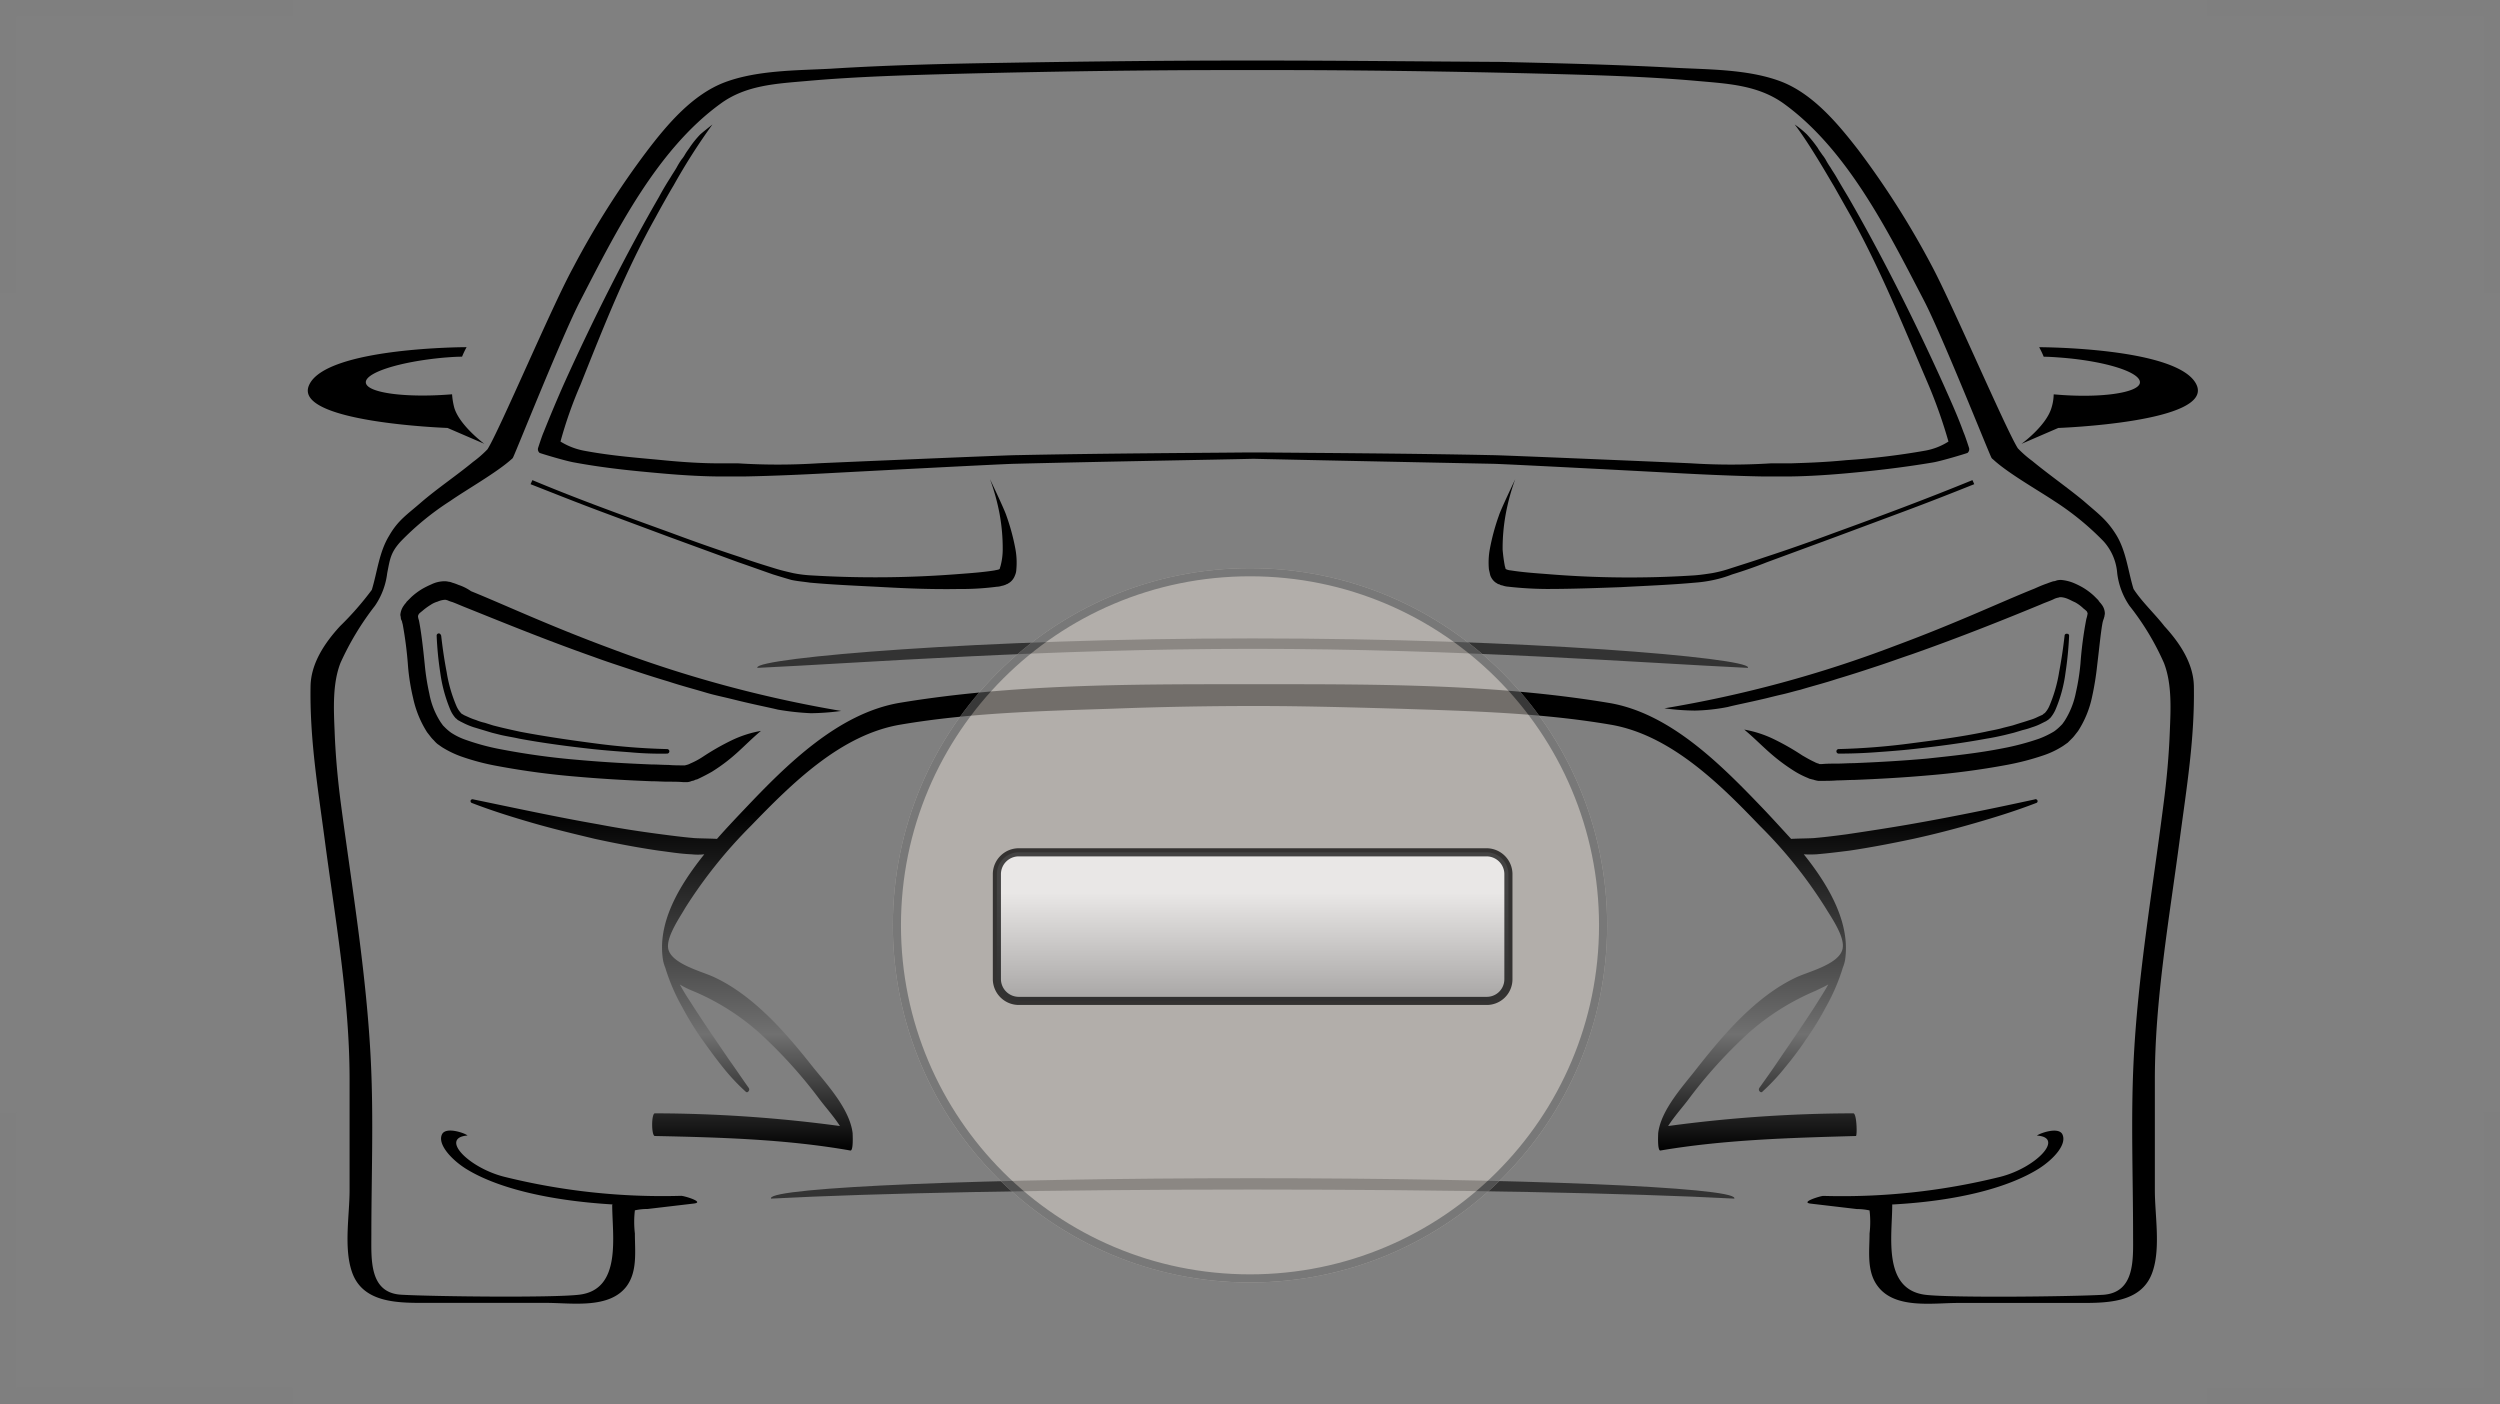 <svg xmlns="http://www.w3.org/2000/svg" xmlns:xlink="http://www.w3.org/1999/xlink" viewBox="0 0 308 173">
  <rect x="0" y="0" width="308" height="173" fill="#808080" stroke="none"/>
  <defs>
    <style>
      .cls-1 {
        fill: #7f7f7f;
      }

      .cls-2 {
        fill: url(#linear-gradient);
      }

      .cls-3 {
        fill: #333;
      }

      .cls-4 {
        fill: #e4dcd3;
        stroke: #707070;
        opacity: 0.503;
      }

      .cls-5 {
        stroke: #000;
        stroke-miterlimit: 10;
        opacity: 0.708;
        fill: url(#linear-gradient-2);
      }

      .cls-6 {
        stroke: none;
      }

      .cls-7 {
        fill: none;
      }
    </style>
    <linearGradient id="linear-gradient" x1="0.499" y1="-0.002" x2="0.499" y2="0.999" gradientUnits="objectBoundingBox">
      <stop offset="0.276"/>
      <stop offset="0.75" stop-color="#707070"/>
      <stop offset="1"/>
    </linearGradient>
    <linearGradient id="linear-gradient-2" x1="0.5" y1="0.002" x2="0.5" y2="1.001" gradientUnits="objectBoundingBox">
      <stop offset="0.276" stop-color="#fff"/>
      <stop offset="1" stop-color="#a3a3a3"/>
    </linearGradient>
  </defs>
  <g id="그룹_149" data-name="그룹 149" transform="translate(-34 -247)">
    <g id="그룹_127" data-name="그룹 127" transform="translate(0 -13)">
      <g id="그룹_126" data-name="그룹 126" transform="translate(-10)">
        <path id="빼기_2" data-name="빼기 2" class="cls-1" d="M-2660-1548v-36h36v2h-34v34h-2Z" transform="translate(2704 1844)"/>
        <path id="빼기_3" data-name="빼기 3" class="cls-1" d="M-2660-1548v-36h36v2h-34v34h-2Z" transform="translate(-1232 2920) rotate(90)"/>
        <path id="빼기_4" data-name="빼기 4" class="cls-1" d="M-2660-1548v-36h36v2h-34v34h-2Z" transform="translate(-2307.999 -1151) rotate(180)"/>
        <path id="빼기_5" data-name="빼기 5" class="cls-1" d="M-2660-1548v-36h36v2h-34v34h-2Z" transform="translate(1628 -2227) rotate(-90)"/>
      </g>
    </g>
    <g id="그룹_148" data-name="그룹 148" transform="translate(71.921 254.459)">
      <path id="패스_162" data-name="패스 162" d="M27.653,115.247a6.07,6.07,0,0,0-.782-.279,1.315,1.315,0,0,0-.447-.112,1.9,1.9,0,0,0-.559-.056,3.764,3.764,0,0,0-1.565.391,10.384,10.384,0,0,0-1.118.559,8.215,8.215,0,0,0-1.341,1.006l-.447.447-.112.112c-.056.056-.056.112-.112.168a1.529,1.529,0,0,0-.224.279,2.253,2.253,0,0,0-.447,1.174c0,.112.056.224.056.391a.794.794,0,0,0,.112.335c.056.112.056.279.112.391a47.692,47.692,0,0,1,.671,5.309,26.672,26.672,0,0,0,.615,3.8,12.871,12.871,0,0,0,1.732,4.247l.391.5a3.615,3.615,0,0,0,.447.5,3.371,3.371,0,0,0,.447.447c.168.112.391.279.559.391a12.4,12.4,0,0,0,2.291,1.118,29.087,29.087,0,0,0,4.694,1.229,95.454,95.454,0,0,0,9.668,1.285c3.185.279,6.259.447,9.109.559.726,0,1.4.056,2.068.056s1.285,0,1.9.056h.447a1.632,1.632,0,0,0,.5-.112c.112-.056.279-.056.391-.112a.794.794,0,0,1,.335-.112c.838-.391,1.453-.726,1.844-.95,2.85-1.788,3.912-3.241,6.035-5.029a13.854,13.854,0,0,0-3.632,1.174,30.311,30.311,0,0,0-3.521,2.012,9.47,9.47,0,0,1-1.565.838c-.056.056-.168.056-.224.112-.056,0-.168.056-.224.056-.112.056-.112,0-.168.056H55.37c-.615,0-1.229,0-1.844-.056-.671,0-1.341-.056-2.068-.056-2.794-.112-5.868-.279-9-.559a89.181,89.181,0,0,1-9.444-1.285,28.457,28.457,0,0,1-4.415-1.174,8.081,8.081,0,0,1-1.844-.894,5.919,5.919,0,0,1-.671-.559l-.335-.335-.279-.391a9.7,9.7,0,0,1-1.4-3.521,28.612,28.612,0,0,1-.559-3.521c-.224-2.235-.447-4.135-.726-5.532a1.632,1.632,0,0,1-.112-.5v-.056a.2.2,0,0,0,.056-.112c0-.056.056-.056.056-.112l.056-.056a3.421,3.421,0,0,1,.335-.279,7.456,7.456,0,0,1,1.062-.782,2.92,2.92,0,0,1,.838-.391,2.684,2.684,0,0,1,.838-.224h.168c.056,0,.168.056.224.056a3.687,3.687,0,0,0,.615.224c.447.168.95.391,1.509.615,4.191,1.676,9.891,4.023,15.926,6.147,1.509.559,3.074,1.062,4.582,1.565s3.073,1.006,4.582,1.453c1.509.5,3.018.894,4.526,1.341.726.224,1.453.391,2.179.559s1.4.335,2.068.5c2.068.5,3.8.838,4.694,1.062a32.152,32.152,0,0,0,4.079.447,29.592,29.592,0,0,0,3.744-.279,151.713,151.713,0,0,1-28.444-7.712c-7.544-2.794-13.02-5.365-17.156-7.041A5.84,5.84,0,0,0,27.653,115.247Z" transform="translate(-9.096 -50.648)"/>
      <path id="패스_163" data-name="패스 163" d="M29.059,126.579c.168,1.509.391,3.018.671,4.471a17.741,17.741,0,0,0,1.229,4.247,3.132,3.132,0,0,0,.559.838c.056.056.112.112.168.112.056.056.112.056.168.112l.5.224a7.468,7.468,0,0,0,1.006.391,5.9,5.9,0,0,0,1.062.335l1.062.335,1.118.279c.726.168,1.453.335,2.235.5,2.962.559,5.979,1.006,9,1.4a82.329,82.329,0,0,0,9.053.726h0a.279.279,0,0,1,0,.559,41.358,41.358,0,0,1-4.582-.168c-1.509-.112-3.018-.224-4.582-.391-3.018-.335-6.035-.726-9.053-1.285-.726-.168-1.509-.279-2.235-.447l-1.118-.279L34.2,138.2c-.391-.112-.726-.224-1.118-.335a9.312,9.312,0,0,1-1.118-.447l-.559-.279c-.056-.056-.224-.112-.279-.168-.112-.056-.168-.168-.279-.223a3.725,3.725,0,0,1-.671-1.062,18.1,18.1,0,0,1-1.229-4.526,41.043,41.043,0,0,1-.447-4.582.264.264,0,0,1,.279-.279c.112,0,.224.112.279.279Z" transform="translate(-12.625 -55.721)"/>
      <path id="패스_164" data-name="패스 164" d="M365.767,126.612a42.374,42.374,0,0,1-.447,4.582,17.073,17.073,0,0,1-1.229,4.526,4.253,4.253,0,0,1-.671,1.062c-.112.056-.168.168-.279.224s-.224.168-.279.168l-.559.279a6.661,6.661,0,0,1-1.118.447,8.486,8.486,0,0,1-1.118.335l-1.118.335-1.118.279c-.727.168-1.509.335-2.235.447-3.018.559-6.035.95-9.053,1.285-1.509.168-3.018.279-4.582.391-1.509.112-3.018.168-4.582.168a.279.279,0,1,1,0-.559h0a83.434,83.434,0,0,0,9.053-.726c3.018-.391,6.035-.782,9-1.4.726-.168,1.509-.279,2.235-.5l1.118-.279,1.062-.335c.391-.112.727-.224,1.062-.335a5.376,5.376,0,0,0,1.006-.391l.5-.224a.429.429,0,0,0,.168-.112c.056-.056.112-.112.168-.112a3.13,3.13,0,0,0,.559-.838,17.739,17.739,0,0,0,1.229-4.247c.279-1.453.5-2.962.671-4.471h0a.246.246,0,0,1,.335-.224C365.656,126.333,365.767,126.5,365.767,126.612Z" transform="translate(-148.774 -55.754)"/>
      <path id="패스_165" data-name="패스 165" d="M65.34,25.5c.447-.838,1.732-3.129,2.179-3.856A76.346,76.346,0,0,1,72.326,14.1c-.559.447-1.062.838-1.509,1.229a11.67,11.67,0,0,0-1.341,1.676c-.112.168-.335.447-.559.838a3.392,3.392,0,0,1-.391.559,9.718,9.718,0,0,0-.615,1.006c-.224.391-.5.782-.726,1.174-.5.782-1.006,1.621-1.453,2.459C61.82,29.8,57.684,37.962,54.052,46.009c-.894,2.012-1.732,4.023-2.515,5.979-.224.5-.671,1.9-.671,1.9a.588.588,0,0,0,.168.671c.279.112,3.241,1.006,4.247,1.174,3.912.726,7.544,1.062,10.673,1.341,3.073.279,5.644.391,7.432.391h2.794s4.023-.056,10.171-.391c3.074-.168,22.185-1.174,23.247-1.174,11.12-.279,24.812-.5,29.394-.615,4.582.112,18.273.391,29.394.615,1.118,0,20.173,1.006,23.247,1.174,6.2.335,10.171.391,10.171.391H204.6c1.788,0,4.359-.112,7.432-.391s6.706-.671,10.673-1.341c1.006-.168,3.968-1.062,4.247-1.174a.591.591,0,0,0,.168-.671s-.447-1.4-.671-1.9c-.726-2.012-1.621-3.968-2.515-5.979-3.632-8.047-7.768-16.206-11.679-22.967-.5-.838-1.006-1.676-1.453-2.459-.224-.391-.5-.782-.726-1.174a9.727,9.727,0,0,1-.615-1.006,4.831,4.831,0,0,0-.391-.559c-.223-.335-.447-.615-.559-.838a15.938,15.938,0,0,0-1.341-1.676A11.1,11.1,0,0,0,205.66,14.1c1.9,2.459,4.582,7.209,4.806,7.544.447.782,1.732,3.073,2.179,3.856,3.576,6.482,6.2,12.965,9.5,20.676a61.5,61.5,0,0,1,2.459,6.985,7.866,7.866,0,0,1-2.85,1.118,89.37,89.37,0,0,1-9.723,1.174c-2.85.279-5.141.335-6.762.391h-2.515a78.089,78.089,0,0,1-9.835,0c-1.006-.056-23.359-1.006-24.42-1.006-10.506-.224-23.3-.279-28.556-.335h-1.676c-5.2.056-18.05.112-28.556.335-1.118,0-23.414.95-24.42,1.006a78.089,78.089,0,0,1-9.835,0H72.94c-1.621,0-3.968-.112-6.762-.391-2.85-.279-6.147-.5-9.723-1.174a8.494,8.494,0,0,1-2.85-1.118,51.929,51.929,0,0,1,2.459-6.985C59.137,38.464,61.708,31.982,65.34,25.5Z" transform="translate(-22.474 -6.221)"/>
      <path id="패스_166" data-name="패스 166" d="M49.2,92.915c2.85,1.118,5.644,2.235,8.494,3.3l8.55,3.185,8.55,3.129c1.453.5,2.85,1.006,4.3,1.509.726.224,1.453.447,2.235.671.782.168,1.565.224,2.291.335,3.074.279,6.091.391,9.165.559s6.091.279,9.165.224a33.566,33.566,0,0,0,4.694-.279,2.009,2.009,0,0,0,.615-.112,1.422,1.422,0,0,0,.391-.112c.056,0,.056,0,.112-.056l.168-.056c.112-.056.168-.112.279-.168a1.882,1.882,0,0,0,.671-.894,1.929,1.929,0,0,0,.168-.726,9.286,9.286,0,0,0-.112-2.515,26.593,26.593,0,0,0-1.118-4.135c-.224-.726-2.012-4.471-2.012-4.471a26.434,26.434,0,0,1,1.174,4.247,23.576,23.576,0,0,1,.391,4.415,8.038,8.038,0,0,1-.279,2.068c-.056.112-.056.279-.112.335h0l-.112.056c-.168.056-.279.056-.5.112-1.4.224-2.906.335-4.415.447a131.341,131.341,0,0,1-18.162.168,15.273,15.273,0,0,1-2.235-.279c-.726-.168-1.453-.335-2.179-.559-1.453-.447-2.906-.894-4.3-1.4-2.906-.95-5.756-1.956-8.606-3.018-5.7-2.068-11.456-4.135-17.044-6.482Zm57.838,10.45Z" transform="translate(-21.757 -40.721)"/>
      <path id="패스_167" data-name="패스 167" d="M17.308,73.147,21.834,75.1s-3.018-2.235-3.688-4.415a8.754,8.754,0,0,1-.279-1.676h-.112c-5.588.447-10.282-.168-10.506-1.4s4.079-2.626,9.668-3.129c.726-.056,1.453-.112,2.179-.112a11.169,11.169,0,0,1,.559-1.174S2.388,63.2.264,67.838C-1.915,72.476,17.308,73.147,17.308,73.147Z" transform="translate(-0.092 -27.883)"/>
      <path id="패스_168" data-name="패스 168" d="M351.17,119.306a46.665,46.665,0,0,0-.727,5.532,27.023,27.023,0,0,1-.559,3.521,10.107,10.107,0,0,1-1.4,3.521l-.279.391-.335.335a5.914,5.914,0,0,1-.671.559,11.343,11.343,0,0,1-1.844.894,31.713,31.713,0,0,1-4.415,1.174c-3.074.615-6.315.95-9.444,1.285-3.129.279-6.2.447-9,.559-.727,0-1.4.056-2.068.056-.615,0-1.229,0-1.844.056h-.224a.205.205,0,0,1-.168-.056c-.056,0-.168-.056-.224-.056-.056-.056-.168-.056-.224-.112-.615-.279-1.174-.615-1.565-.838a30.317,30.317,0,0,0-3.521-2.012,13.857,13.857,0,0,0-3.632-1.174c2.124,1.788,3.241,3.241,6.035,5.029a10.623,10.623,0,0,0,1.844.95.8.8,0,0,0,.335.112c.112.056.279.056.391.112a3.561,3.561,0,0,0,.5.112h.447c.615,0,1.229,0,1.9-.056.671,0,1.4-.056,2.068-.056,2.85-.112,5.923-.279,9.109-.559a95.441,95.441,0,0,0,9.668-1.285,32.138,32.138,0,0,0,4.694-1.229,10.808,10.808,0,0,0,2.291-1.118c.168-.112.391-.279.559-.391l.447-.447a3.615,3.615,0,0,0,.447-.5l.391-.5a12.411,12.411,0,0,0,1.732-4.247,35.585,35.585,0,0,0,.615-3.8c.279-2.291.447-4.135.671-5.309a3.567,3.567,0,0,1,.112-.391c.056-.112.056-.224.112-.335,0-.112.056-.279.056-.391a1.866,1.866,0,0,0-.447-1.174c-.112-.168-.168-.168-.224-.279-.056-.056-.112-.112-.112-.168l-.112-.112-.447-.447a8.217,8.217,0,0,0-1.341-1.006,10.384,10.384,0,0,0-1.118-.559,5.32,5.32,0,0,0-1.565-.391,2.1,2.1,0,0,0-.559.056,1.315,1.315,0,0,1-.447.112c-.335.112-.5.168-.782.279-.5.168-1.006.391-1.509.615-4.191,1.676-9.612,4.247-17.156,7.041a147.5,147.5,0,0,1-28.444,7.712,29.591,29.591,0,0,0,3.744.279,23.214,23.214,0,0,0,4.079-.447c.838-.224,2.571-.559,4.694-1.062.671-.168,1.341-.335,2.068-.5s1.453-.391,2.179-.559c1.453-.447,3.018-.838,4.526-1.341,1.509-.447,3.073-.95,4.582-1.453,1.565-.5,3.073-1.062,4.582-1.565,6.035-2.124,11.735-4.415,15.926-6.147.5-.224,1.006-.391,1.509-.615a2.088,2.088,0,0,1,.615-.224c.056,0,.168-.056.224-.056h.168a2.685,2.685,0,0,1,.838.224c.279.112.559.279.838.391a4.72,4.72,0,0,1,1.062.782,3.424,3.424,0,0,1,.335.279l.056.056a.2.2,0,0,1,.056.112l.056.112v.056A3.807,3.807,0,0,1,351.17,119.306Z" transform="translate(-132.053 -50.515)"/>
      <path id="패스_169" data-name="패스 169" class="cls-2" d="M206.311,190.364a172.355,172.355,0,0,0-22.8,1.565c.782-1.229,1.9-2.459,2.515-3.3a58.348,58.348,0,0,1,7.265-8.047,30,30,0,0,1,8.382-5.309c.559-.279,1.062-.5,1.565-.782-.391.726-.838,1.4-1.285,2.124-.726,1.174-1.565,2.4-2.347,3.576l-2.4,3.521c-.782,1.174-1.621,2.347-2.459,3.521h0a.346.346,0,0,0,.056.447c.112.112.279.112.335,0a25.7,25.7,0,0,0,2.906-3.129,39.706,39.706,0,0,0,2.571-3.465,35.157,35.157,0,0,0,2.291-3.744,24.2,24.2,0,0,0,2.124-4.918h0a4.721,4.721,0,0,0,.279-.95c.671-4.526-1.956-9.109-5.085-13.02a14.615,14.615,0,0,0,1.565,0c1.341-.112,2.682-.279,4.023-.447,2.626-.391,5.253-.894,7.879-1.453,2.571-.559,5.141-1.229,7.656-1.956s5.029-1.509,7.488-2.459a.234.234,0,0,0,.168-.335.249.249,0,0,0-.335-.112h0c-5.141,1.118-10.282,2.179-15.423,3.073-2.571.447-5.141.838-7.768,1.229-1.285.168-2.571.335-3.856.447-.447.056-1.9.056-2.962.112-1.229-1.341-2.4-2.626-3.465-3.744-5.141-5.365-11.456-11.791-19.056-13.02-13.8-2.291-28.22-2.291-42.247-2.291h-2.794c-14.026,0-28.444,0-42.247,2.291-7.6,1.285-13.97,7.656-19.056,13.02-1.062,1.118-2.235,2.347-3.465,3.744-1.062-.056-2.515-.056-2.962-.112-1.285-.112-2.571-.279-3.856-.447-2.571-.335-5.141-.726-7.768-1.229-5.141-.894-10.282-2.012-15.423-3.073h0a.269.269,0,0,0-.335.112.249.249,0,0,0,.168.335c2.459.95,4.973,1.732,7.488,2.459s5.085,1.341,7.656,1.956c2.571.559,5.2,1.062,7.879,1.453,1.341.168,2.626.391,4.023.447a7.318,7.318,0,0,0,1.565,0c-3.129,3.912-5.812,8.438-5.085,13.02a4.72,4.72,0,0,0,.279.95h0a24.2,24.2,0,0,0,2.124,4.918,37.332,37.332,0,0,0,2.291,3.744c.838,1.173,1.676,2.347,2.571,3.465a25.7,25.7,0,0,0,2.906,3.129.21.21,0,0,0,.335,0,.338.338,0,0,0,.056-.447h0c-.838-1.174-1.621-2.347-2.459-3.521l-2.4-3.521c-.782-1.174-1.565-2.347-2.347-3.576-.447-.671-.894-1.4-1.285-2.124a10.214,10.214,0,0,0,1.565.782,29.214,29.214,0,0,1,8.382,5.309,58.348,58.348,0,0,1,7.265,8.047c.615.838,1.732,2.068,2.515,3.3a173.008,173.008,0,0,0-22.8-1.565c-.447,0-.447,2.794,0,2.794,7.991.168,16.15.391,24.085,1.788.391.056.279-1.9.279-2.124-.335-2.906-3.073-5.923-4.806-8.047-3.3-4.191-7.321-8.885-12.238-11.176-1.509-.726-5.532-1.676-5.7-3.688-.112-1.453,1.453-3.688,2.124-4.862a58.5,58.5,0,0,1,8.1-10.115c5.029-5.2,11.065-11.232,18.441-12.462,8.55-1.453,17.379-1.676,26.041-1.956,5.868-.224,11.791-.335,17.659-.335s11.791.168,17.659.335c8.662.279,17.491.5,26.041,1.956,7.376,1.229,13.468,7.265,18.441,12.462a56.459,56.459,0,0,1,8.1,10.115c.671,1.118,2.291,3.409,2.124,4.862-.168,2.012-4.135,2.962-5.7,3.688-4.918,2.291-8.941,6.985-12.238,11.176-1.676,2.179-4.471,5.141-4.806,8.047,0,.168-.112,2.179.279,2.124,7.879-1.341,16.094-1.565,24.085-1.788C206.814,193.1,206.758,190.308,206.311,190.364Z" transform="translate(-15.917 -60.662)"/>
      <path id="패스_170" data-name="패스 170" class="cls-3" d="M161.547,247.8c24.812,0,46.661.447,59.347,1.118v-.056c0-1.341-26.6-2.459-59.347-2.459s-59.347,1.118-59.347,2.459v.056C114.885,248.244,136.735,247.8,161.547,247.8Z" transform="translate(-45.14 -108.707)"/>
      <path id="패스_171" data-name="패스 171" class="cls-3" d="M160.223,128.685c25.538,0,48,1.732,61.023,2.347v-.056c0-1.174-27.326-3.576-61.023-3.576S99.2,129.8,99.2,130.976v.056C112.22,130.418,134.685,128.685,160.223,128.685Z" transform="translate(-43.816 -56.207)"/>
      <path id="패스_172" data-name="패스 172" d="M225.282,65.1c-.671-2.179-.894-4.638-2.123-6.65-1.174-1.9-2.235-2.626-4.024-4.191-1.956-1.621-4.359-3.3-6.315-4.918a13.648,13.648,0,0,1-1.788-1.565c-1.453-2.291-7.991-17.547-10.506-22.3a105.358,105.358,0,0,0-9.165-14.473c-2.515-3.241-5.588-6.929-9.556-8.438-4.023-1.509-8.885-1.453-13.076-1.676C161.577.5,154.48.335,147.327.168,137.436.112,127.545,0,117.6,0h-1.676c-9.891,0-19.782.112-29.729.279-7.153.112-14.306.279-21.4.726-4.191.224-9.053.168-13.076,1.676-3.968,1.509-7.041,5.141-9.556,8.438a105.357,105.357,0,0,0-9.165,14.473c-2.571,4.694-9.053,20.006-10.506,22.3A13.65,13.65,0,0,1,20.7,49.455c-1.956,1.621-4.359,3.241-6.315,4.918-1.788,1.565-2.906,2.235-4.023,4.191-1.229,2.012-1.453,4.471-2.124,6.65a37.35,37.35,0,0,1-3.912,4.471C2.426,71.752.749,74.267.693,77.061c-.112,6.482.894,12.518,1.732,18.832C3.711,105.673,5.5,115.62,5.5,125.511V139.2c0,3.018-.726,7.041.279,10,1.341,4.023,5.979,3.856,9.444,3.856H29.752c3.129,0,7.768.782,9.891-2.068,1.341-1.844,1.006-4.3,1.006-6.482a12.154,12.154,0,0,1,0-2.85,7.07,7.07,0,0,1,1.565-.168l5.7-.671c1.4-.168-1.174-.95-1.565-.95a80.889,80.889,0,0,1-21.794-2.347c-4.415-1.118-7.991-4.806-4.526-5.085-.279-.279-2.626-1.118-3.129-.168-.615,1.174,1.062,3.074,2.906,4.247,3.576,2.235,9.723,3.912,18.106,4.415l-.056.056c0,3.8,1.229,10.45-4.079,11.065-3.241.391-17.994.224-21.906,0-3.968-.224-3.688-4.359-3.688-7.376,0-7.041.279-14.194-.056-21.235-.5-10.618-2.291-21.291-3.688-31.8-.391-2.962-.671-5.979-.782-9-.112-2.738-.279-5.868.726-8.438A34.706,34.706,0,0,1,8.628,67.17a9.005,9.005,0,0,0,1.509-4.023c.335-1.676.391-2.515,1.676-3.912A34.145,34.145,0,0,1,17.9,54.261c2.012-1.4,5.756-3.521,7.544-5.141a.558.558,0,0,0,.224-.279c.5-1.062,6.091-15.088,8.271-19.279C38.3,21.123,43.331,11.009,51.21,5.309,54.34,3.018,58.084,2.85,61.884,2.515c6.315-.559,12.685-.726,19-.894,11.176-.279,22.409-.447,33.585-.447h4.471c11.176,0,22.409.168,33.585.447,6.315.168,12.685.335,19,.894,3.744.335,7.488.5,10.673,2.794,7.879,5.7,12.909,15.87,17.267,24.253,2.179,4.191,7.768,18.217,8.271,19.279a.558.558,0,0,0,.224.279c1.788,1.676,5.532,3.8,7.544,5.141a34.145,34.145,0,0,1,6.091,4.973,6.6,6.6,0,0,1,1.676,3.912,9.006,9.006,0,0,0,1.509,4.023,32.349,32.349,0,0,1,4.247,7.041c1.006,2.571.838,5.7.726,8.438-.112,3.018-.391,6.035-.782,9-1.341,10.562-3.185,21.179-3.688,31.8-.335,7.041-.056,14.194-.056,21.235,0,2.962.279,7.1-3.688,7.376-3.912.224-18.665.391-21.906,0-5.309-.671-4.079-7.265-4.079-11.065,0-.056,0-.056-.056-.056,8.438-.447,14.529-2.179,18.106-4.415,1.844-1.174,3.521-3.018,2.906-4.247-.5-.95-2.794-.112-3.129.168,3.465.224-.112,3.968-4.526,5.085a80.889,80.889,0,0,1-21.794,2.347c-.335,0-2.906.782-1.565.95l5.7.671a7.449,7.449,0,0,1,1.565.168,12.154,12.154,0,0,1,0,2.85c0,2.124-.391,4.638,1.006,6.482,2.124,2.85,6.762,2.068,9.891,2.068h14.529c3.465,0,8.1.168,9.444-3.856,1.006-2.906.279-6.985.279-10V125.511c0-9.835,1.788-19.838,3.074-29.617.838-6.315,1.844-12.35,1.732-18.832-.056-2.794-1.732-5.309-3.632-7.376C227.965,68.232,226.288,66.667,225.282,65.1Z" transform="translate(-0.353)"/>
      <path id="패스_173" data-name="패스 173" d="M303.045,98.894c-2.85,1.062-5.7,2.068-8.606,3.018-1.453.5-2.906.95-4.3,1.4a15.606,15.606,0,0,1-2.179.559c-.726.112-1.453.224-2.235.279a123.153,123.153,0,0,1-18.162-.168c-1.509-.112-3.018-.224-4.415-.447a1.632,1.632,0,0,1-.5-.112l-.112-.056h0c-.056-.056-.056-.224-.112-.335a18.592,18.592,0,0,1-.279-2.068,23.571,23.571,0,0,1,.391-4.415A26.433,26.433,0,0,1,263.7,92.3s-1.788,3.744-2.012,4.471a26.593,26.593,0,0,0-1.118,4.135,9.177,9.177,0,0,0-.112,2.515c.056.224.112.5.168.726a1.882,1.882,0,0,0,.671.894c.112.056.168.112.279.168l.168.056c.056,0,.056,0,.112.056.112.056.279.056.391.112a2.884,2.884,0,0,0,.615.112,44.959,44.959,0,0,0,4.694.279c3.074,0,6.091-.112,9.165-.224,3.074-.168,6.091-.279,9.165-.559a16.182,16.182,0,0,0,2.291-.335,14.77,14.77,0,0,0,2.235-.671c1.453-.447,2.906-.95,4.3-1.509l8.494-3.129,8.55-3.185c2.85-1.062,5.7-2.179,8.494-3.3l-.224-.5C314.445,94.7,308.745,96.826,303.045,98.894Zm-40.57,4.471Z" transform="translate(-114.943 -40.721)"/>
      <path id="패스_174" data-name="패스 174" d="M399.47,67.838C397.347,63.2,380.079,63.2,380.079,63.2a11.168,11.168,0,0,1,.559,1.174c.726,0,1.4.056,2.179.112,5.588.447,9.891,1.844,9.668,3.129-.224,1.229-4.974,1.9-10.506,1.4h-.112a5.853,5.853,0,0,1-.279,1.676c-.671,2.235-3.688,4.415-3.688,4.415l4.526-1.956C382.371,73.147,401.594,72.476,399.47,67.838Z" transform="translate(-166.774 -27.883)"/>
    </g>
    <g id="타원_35" data-name="타원 35" class="cls-4" transform="translate(144 317)">
      <circle class="cls-6" cx="44" cy="44" r="44"/>
      <circle class="cls-7" cx="44" cy="44" r="43.5"/>
    </g>
    <path id="패스_175" data-name="패스 175" class="cls-5" d="M207.491,185.006H149.929a2.7,2.7,0,0,1-2.729-2.629V169.329a2.7,2.7,0,0,1,2.729-2.629h57.562a2.7,2.7,0,0,1,2.729,2.629v13.047A2.666,2.666,0,0,1,207.491,185.006Z" transform="translate(9.616 185.305)"/>
  </g>
</svg>
